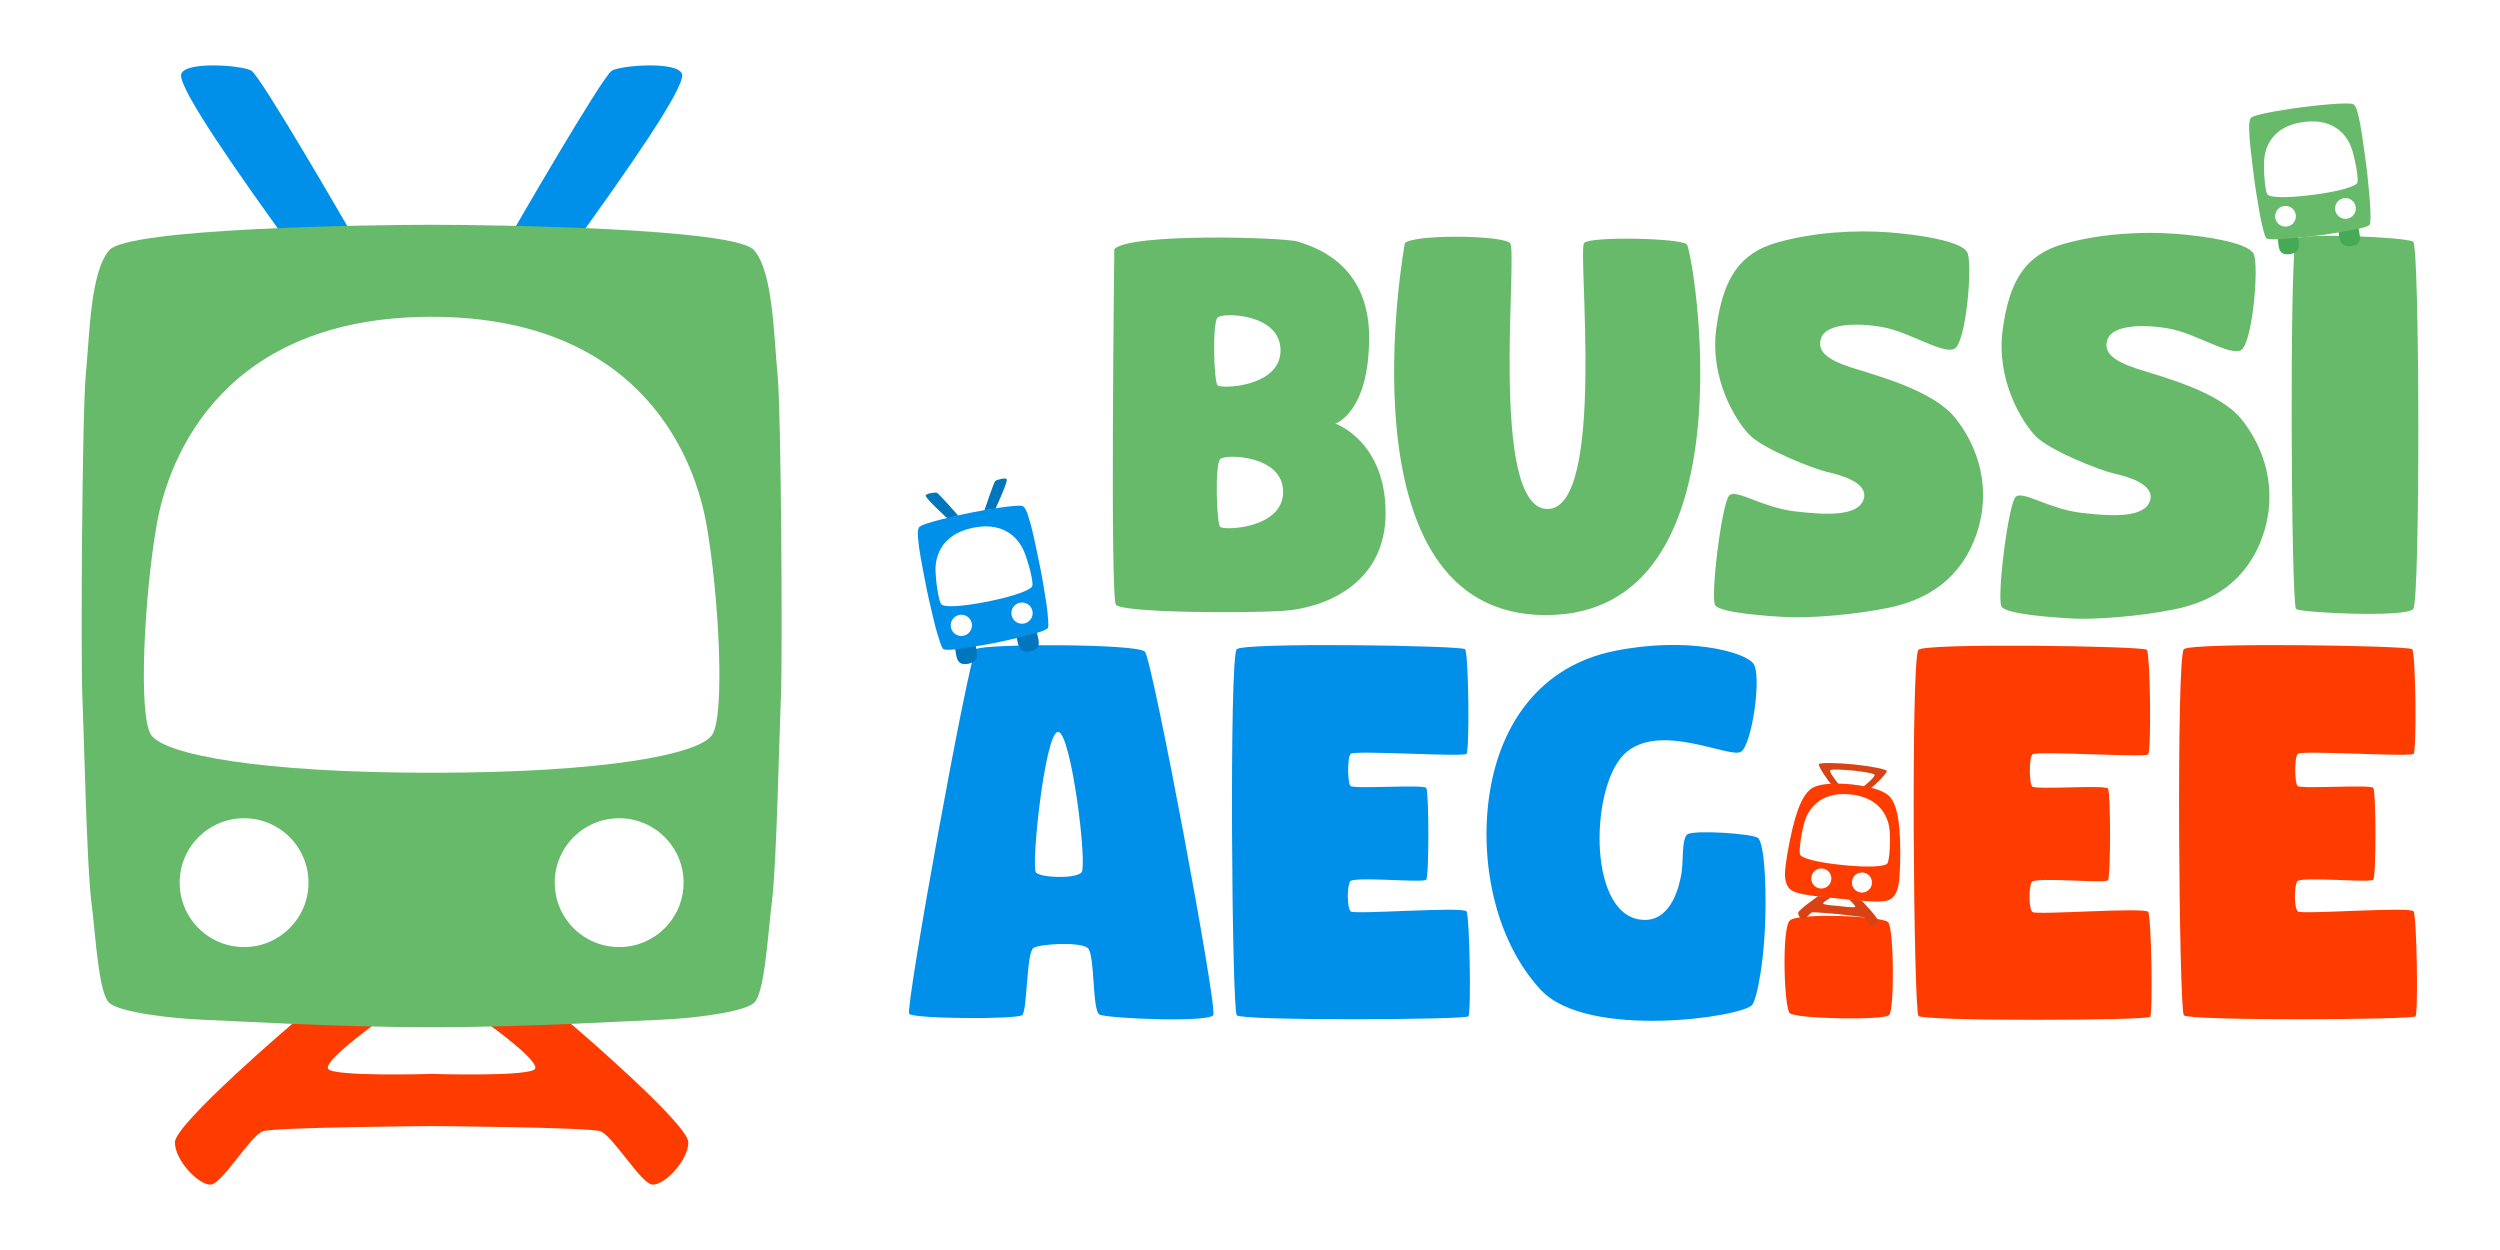 <svg xmlns="http://www.w3.org/2000/svg" viewBox="0 0 1280 640">
	<path fill="#0090ea" d="M179.33 118.36s-45.78-79.33-50.61-82.17c-4.83-2.84-34.26-4.98-35.97 1.85-1.71 6.82 30 51.89 52.46 83.03M262.65 118.36s45.78-79.33 50.61-82.17c4.83-2.84 34.26-4.98 35.97 1.85 1.71 6.82-30 51.89-52.46 83.03" />
	<path fill="#fe3c00" d="M292.16 524.03H149.82s-60.28 51.38-60.28 60.85c0 9.47 12.71 22.38 18.57 21.61s20.27-25.22 26.53-27.3c6.26-2.08 86.3-2.64 86.3-2.64h.09s80.04.57 86.3 2.64 20.67 26.53 26.53 27.3 18.57-12.14 18.57-21.61c-.02-9.47-60.27-60.85-60.27-60.85zm-18.14 23.11c-1.85 4.27-53 2.7-53 2.7h-.09s-51.15 1.56-53-2.7c-1.85-4.27 23.32-22.32 23.32-22.32h59.43c.02 0 25.19 18.06 23.34 22.32z" />
	<path fill="#66ba6a" d="M398.08 191.38c-1.93-19.45-2.22-52.2-12.06-63.35-9.87-11.15-132.7-12.94-165-12.94s-155.16 1.79-165 12.94c-9.87 11.15-10.12 43.87-12.06 63.35-1.93 19.48-2.64 145.24-1.79 165.14.85 19.9 2.27 86.72 4.55 104.64 2.27 17.91 3.7 47.29 9.24 52.32 5.52 5 33.15 8.08 48.17 8.64 15.01.57 69.18 3.84 116.86 3.84s101.85-3.27 116.86-3.84c15.01-.57 42.65-3.64 48.2-8.67 5.54-5.03 6.97-34.41 9.24-52.32 2.27-17.91 3.7-84.73 4.55-104.64.85-19.9.17-145.66-1.76-165.11zM124.97 484.9c-18.23 0-32.98-14.76-32.98-32.98s14.76-32.98 32.98-32.98 32.98 14.76 32.98 32.98c0 18.2-14.78 32.98-32.98 32.98zm192.04 0c-18.23 0-32.98-14.76-32.98-32.98s14.76-32.98 32.98-32.98S350 433.69 350 451.92c0 18.2-14.76 32.98-32.99 32.98zm47.57-108.59c-6.82 9.95-54.88 19.34-143.59 19.34S84.22 386.26 77.4 376.31s-3.41-72.22 2.84-107.76C86.5 233 114.93 162.2 220.99 162.2c28.72 0 51.75 5.2 70.17 13.48 49.65 22.29 66.02 66.96 70.57 92.87 6.26 35.54 9.68 97.81 2.85 107.76z" />
	<path fill="#66ba6a" d="M683.7 216.89s17.3-5.49 17.3-44.17-29.5-46.61-36.2-48.95c-6.69-2.34-86.77-4.6-94.27 3.82 0 0-2.17 177.77.8 181.98 2.98 4.21 64.71 4.46 85.29 3.22 20.58-1.24 52.81-13.14 52.81-50.08s-25.73-45.82-25.73-45.82zm-60.3-54.31c2.76-2.76 32.23-2.06 32.23 16.78s-30.32 19.84-32.23 17.93c-1.92-1.91-2.76-31.95 0-34.71zm1.34 107.19c-1.91-1.91-2.76-31.95 0-34.71 2.76-2.76 32.23-2.06 32.23 16.78 0 18.85-30.32 19.84-32.23 17.93zM719.29 124.47c4.54-4.54 49.69-4.17 53.86 0s-11 136.13 19.17 136.13 15.29-132.76 18.76-136.23 49.34-2.48 52.56.74 35.15 189.81-72.18 189.81-72.17-190.45-72.17-190.45z" />
	<path fill="#66ba6a" d="M885.55 253.49c3.87-2.92 17.01 6.35 33.13 8.29 16.12 1.94 32.48 2.68 35.45-6 2.98-8.68-11.9-12.64-18.59-14.13-6.69-1.49-32.73-11.65-39.92-19.09-7.19-7.44-20.33-29.01-16.86-54.54 3.47-25.54 11.9-38.43 31.24-43.88 19.34-5.45 40.79-6.4 57.05-5.18 16.26 1.22 37.22 4.58 40.17 10.21 2.95 5.63-.54 46.93-6.72 49.51-6.19 2.58-22.81-8.68-36.45-11.16s-28.76-1.74-31.49 5.21c-2.73 6.94 2.98 11.4 15.12 15.37 12.15 3.97 41.65 11.4 53.3 25.78 11.65 14.38 19.09 36.2 10.91 59.75-8.18 23.55-26.03 33.57-44.38 37.44-18.35 3.87-41.7 5.41-52.11 4.91s-34.51-2.2-37.19-6.04 3.47-53.54 7.34-56.45zM1235.58 311.81c3.66-4.47 3.28-185.67 0-188.04-3.28-2.37-56.54-4.66-59.97-1.48-3.42 3.18-2.64 187.54 0 189.52 2.65 1.98 56.31 4.47 59.97 0zM1032.17 254.23c3.87-2.92 17.01 6.35 33.13 8.29s32.48 2.68 35.45-6c2.98-8.68-11.9-12.64-18.59-14.13-6.69-1.49-32.73-11.65-39.92-19.09-7.19-7.44-20.33-29.01-16.86-54.54s11.9-38.43 31.24-43.88c19.34-5.45 40.79-6.4 57.05-5.18s37.22 4.58 40.17 10.21c2.95 5.63-.54 46.93-6.72 49.51-6.19 2.58-22.81-8.68-36.45-11.16-13.64-2.48-28.76-1.74-31.49 5.21-2.73 6.94 2.98 11.4 15.12 15.37 12.15 3.97 41.65 11.4 53.3 25.78 11.65 14.38 19.09 36.2 10.91 59.75-8.18 23.55-26.03 33.57-44.38 37.44-18.35 3.87-41.7 5.41-52.11 4.91-10.41-.5-34.51-2.2-37.19-6.04-2.67-3.83 3.47-53.53 7.34-56.45z" />
	<path fill="#0090ea" d="M586.18 333.65c-3.87-4.22-83.01-4.09-86.48-1.27-3.47 2.82-36.43 184.11-34.18 186.71 2.25 2.6 55.31 2.92 57.88.62s2.14-32.18 5.7-34.35c3.56-2.17 23.95-3.23 27.8 0 3.84 3.23 2.17 32.05 6.07 34.09s56.04 4.22 58.24.25-31.16-181.83-35.03-186.05zm-32.5 113.11c-3.25 3.25-20.55 2.7-23.24 0-2.7-2.7 4.55-72.03 11.29-72.03 6.74 0 15.21 68.78 11.95 72.03zM633.22 332.38c3.95-3.57 114.99-1.88 116.87 0 1.88 1.88 2.37 51.84.76 53.58s-57.48-1.96-59.3.01c-1.82 1.97-1.61 14.58-.16 16.4 1.44 1.81 37.47-.91 38.86 1.07s1.48 45.22-.05 46.97-37.36-1.84-38.97.88c-1.61 2.73-1.57 13.6.33 15.35 1.9 1.75 57.69-2.62 59.3 0 1.61 2.62 2.44 51.85.97 53.7-1.47 1.85-116.11 2.35-118.6-.5-2.51-2.86-3.97-183.89-.01-187.46zM897.8 339.84c4.28 6.14-.74 41.02-6.29 44.99-5.55 3.97-42.74-16.11-60.22 1.62-17.48 17.73-18.47 84.54 10.91 84.54 13.76 0 17.79-17.68 18.78-24.36.99-6.67-.02-16.96 2.91-19.4 2.92-2.44 34.06-.45 36.34 1.92 2.28 2.36 3.74 14.99 3.74 32.71 0 28.35-4.29 49.1-6.78 52.55-4.54 6.3-84.5 18.07-108.3-7.59s-31.73-66.94-26.03-101.77c5.7-34.83 25.91-63.9 63.22-71.65s67.44.31 71.72 6.44z" />
	<path fill="#fe3c00" d="M916.34 471.32c4.13-4.13 47.22-2.31 50.32.79 3.1 3.1 3.36 44.81.56 47.61s-47.95 1.94-50.88-1c-2.93-2.93-4.13-43.27 0-47.4zM982.25 332.67c3.95-3.57 114.99-1.88 116.87 0 1.88 1.88 2.37 51.84.76 53.58-1.61 1.74-57.48-1.96-59.3.01-1.82 1.97-1.61 14.58-.16 16.4 1.44 1.81 37.47-.91 38.86 1.07 1.39 1.98 1.48 45.22-.05 46.97s-37.36-1.84-38.97.88c-1.61 2.73-1.57 13.6.33 15.35 1.9 1.75 57.69-2.62 59.3 0 1.61 2.62 2.44 51.85.97 53.7-1.47 1.85-116.11 2.35-118.6-.5-2.51-2.86-3.97-183.89-.01-187.46zM1118.13 332.38c3.95-3.57 114.99-1.88 116.87 0 1.88 1.88 2.37 51.84.76 53.58-1.61 1.74-57.48-1.96-59.3.01-1.82 1.97-1.61 14.58-.16 16.4 1.44 1.81 37.47-.91 38.86 1.07 1.39 1.98 1.48 45.22-.05 46.97s-37.36-1.84-38.97.88c-1.61 2.73-1.57 13.6.33 15.35 1.9 1.75 57.69-2.62 59.3 0 1.61 2.62 2.44 51.85.97 53.7-1.47 1.85-116.11 2.35-118.6-.5s-3.96-183.89-.01-187.46z" />
	<path fill="#4a5" d="M1166.23 121.25c.51 3.94-.43 9.73 6.03 8.89s4.71-5.91 4.2-9.85M1207.4 115.87c.51 3.94 2.91 9.29-3.54 10.14s-6.07-4.5-6.59-8.44" />
	<path fill="#66ba6a" d="M1208.39 63.39c-.71-3.07-1.44-8.3-3.25-9.87-1.81-1.58-21.48.7-26.64 1.38-5.16.67-24.76 3.52-26.1 5.51-1.34 1.99-.7 7.22-.6 10.38.1 3.15 2.61 23.27 3.16 26.43.55 3.16 2.17 13.81 2.91 16.63.74 2.82 1.58 7.48 2.57 8.17.99.69 5.47.6 7.88.38 2.41-.22 11.14-.83 18.76-1.83 7.62-1 16.21-2.65 18.6-3.05 2.39-.4 6.74-1.47 7.52-2.39.78-.92.4-5.64.39-8.55-.01-2.91-1.18-13.62-1.46-16.82s-3.03-23.3-3.74-26.37zM1170.87 116c-2.91.38-5.58-1.67-5.96-4.58-.38-2.91 1.67-5.58 4.58-5.96s5.58 1.67 5.96 4.58c.38 2.91-1.67 5.58-4.58 5.96zm30.69-4.01c-2.91.38-5.58-1.67-5.96-4.58-.38-2.91 1.67-5.58 4.58-5.96 2.91-.38 5.58 1.67 5.96 4.58.38 2.91-1.67 5.58-4.58 5.96zm5.34-18.34c-.88 1.73-8.37 4.24-22.54 6.09s-22.05 1.35-23.35-.09c-1.3-1.45-2.05-11.47-1.79-17.28s3.32-17.72 20.27-19.93 22.97 8.51 24.71 14.06c1.73 5.53 3.58 15.41 2.7 17.15z" />
	<path fill="#0276bc" d="M488.91 331.2c.8 3.99.25 9.97 6.78 8.65s4.4-6.38 3.59-10.36M530.58 322.81c.8 3.99 3.63 9.29-2.9 10.6-6.53 1.32-6.52-4.18-7.32-8.16" />
	<path fill="#0276bc" d="M490.57 263.93s-9.99-11.34-10.86-11.64c-.87-.3-5.7.31-5.76 1.47-.05 1.16 6.54 7.42 11.19 11.72M504.05 261.21s4.82-14.32 5.51-14.94 5.38-1.92 5.88-.87-3.16 9.37-5.78 15.14" />
	<path fill="#0090ea" d="M527.9 269.13c-.95-3.08-2.06-8.37-4.01-9.86-1.96-1.48-21.89 2.23-27.11 3.28-5.23 1.05-25.04 5.34-26.27 7.47-1.23 2.12-.21 7.43.11 10.64.32 3.21 4.3 23.58 5.09 26.77.79 3.19 3.19 13.95 4.14 16.78.95 2.82 2.14 7.53 3.2 8.16s5.63.23 8.08-.17 11.32-1.63 19.03-3.19 16.37-3.85 18.78-4.43 6.78-1.98 7.51-2.97c.73-.99.01-5.79-.21-8.76-.22-2.97-2.16-13.83-2.67-17.07-.51-3.24-4.73-23.57-5.67-26.65zm-34.62 56.38c-2.95.59-5.82-1.31-6.41-4.26-.59-2.95 1.31-5.82 4.26-6.41 2.95-.59 5.82 1.31 6.41 4.26.59 2.94-1.32 5.82-4.26 6.41zm31.07-6.26c-2.95.59-5.82-1.31-6.41-4.26-.59-2.95 1.31-5.82 4.26-6.41 2.95-.59 5.82 1.31 6.41 4.26.59 2.95-1.32 5.82-4.26 6.41zm4.15-19.11c-.78 1.83-8.25 4.92-22.6 7.81-14.35 2.89-22.43 2.94-23.86 1.55-1.43-1.39-2.9-11.57-3.05-17.52s2.15-18.33 19.3-21.79c17.16-3.46 24.06 7.07 26.23 12.62 2.18 5.53 4.76 15.49 3.98 17.33z" />
	<path fill="#d84214" d="M953.05 460.99l-22.08-2.2s-10.14 7.04-10.29 8.51 1.62 3.67 2.55 3.64c.92-.03 3.54-3.6 4.54-3.82 1-.23 13.43.92 13.43.92h.01s12.41 1.33 13.35 1.75 2.79 4.44 3.69 4.64c.9.21 3.07-1.59 3.22-3.06s-8.42-10.38-8.42-10.38zm-3.18 3.31c-.35.63-8.26-.4-8.26-.4h-.01s-7.96-.55-8.18-1.24c-.22-.69 3.96-3.1 3.96-3.1l9.22.92s3.62 3.19 3.27 3.82zM948.52 394.5s-10.74-1.03-11.46-.1c-.72.93 4.19 6.88 4.19 6.88s-1.1 3.01-3.46.5-6.95-9.62-6.52-10.52c.42-.89 9.82-.69 17.56.08 7.74.77 17 2.43 17.23 3.39.24.96-5.67 7.03-8.47 9.02s-3.29-1.17-3.29-1.17 5.99-4.86 5.47-5.91c-.51-1.05-11.25-2.17-11.25-2.17z" />
	<path fill="#fe3c00" d="M972.84 443.3c.55-20.81-1.23-30.03-4.81-34.84-3.58-4.81-15.57-6.37-20.2-6.89h-.01c-4.64-.41-16.71-1.24-21.17 2.77-4.46 4-8.03 12.69-11.6 33.2-1.39 8.77-1.86 13.09.56 16.71 2.42 3.62 10.09 4.23 26.36 5.85h.01c16.27 1.62 23.92 2.54 27-.53 3.1-3.07 3.5-7.41 3.86-16.27zM932 454.9c-2.83-.28-4.89-2.8-4.61-5.63.28-2.83 2.8-4.89 5.63-4.61 2.83.28 4.89 2.8 4.61 5.63-.28 2.82-2.8 4.89-5.63 4.61zm20.8 2.07c-2.83-.28-4.89-2.8-4.61-5.63.28-2.83 2.8-4.89 5.63-4.61s4.89 2.8 4.61 5.63c-.29 2.83-2.81 4.89-5.63 4.61zm13.47-14.82c-1.21 1.44-8.81 2.15-22.57.78-13.76-1.37-21.07-3.57-21.97-5.22-.9-1.65.59-11.26 2.11-16.67 1.52-5.42 7.03-15.96 23.48-14.32s19.77 13.06 20.19 18.67c.4 5.61-.03 15.32-1.24 16.76z" />
</svg>
